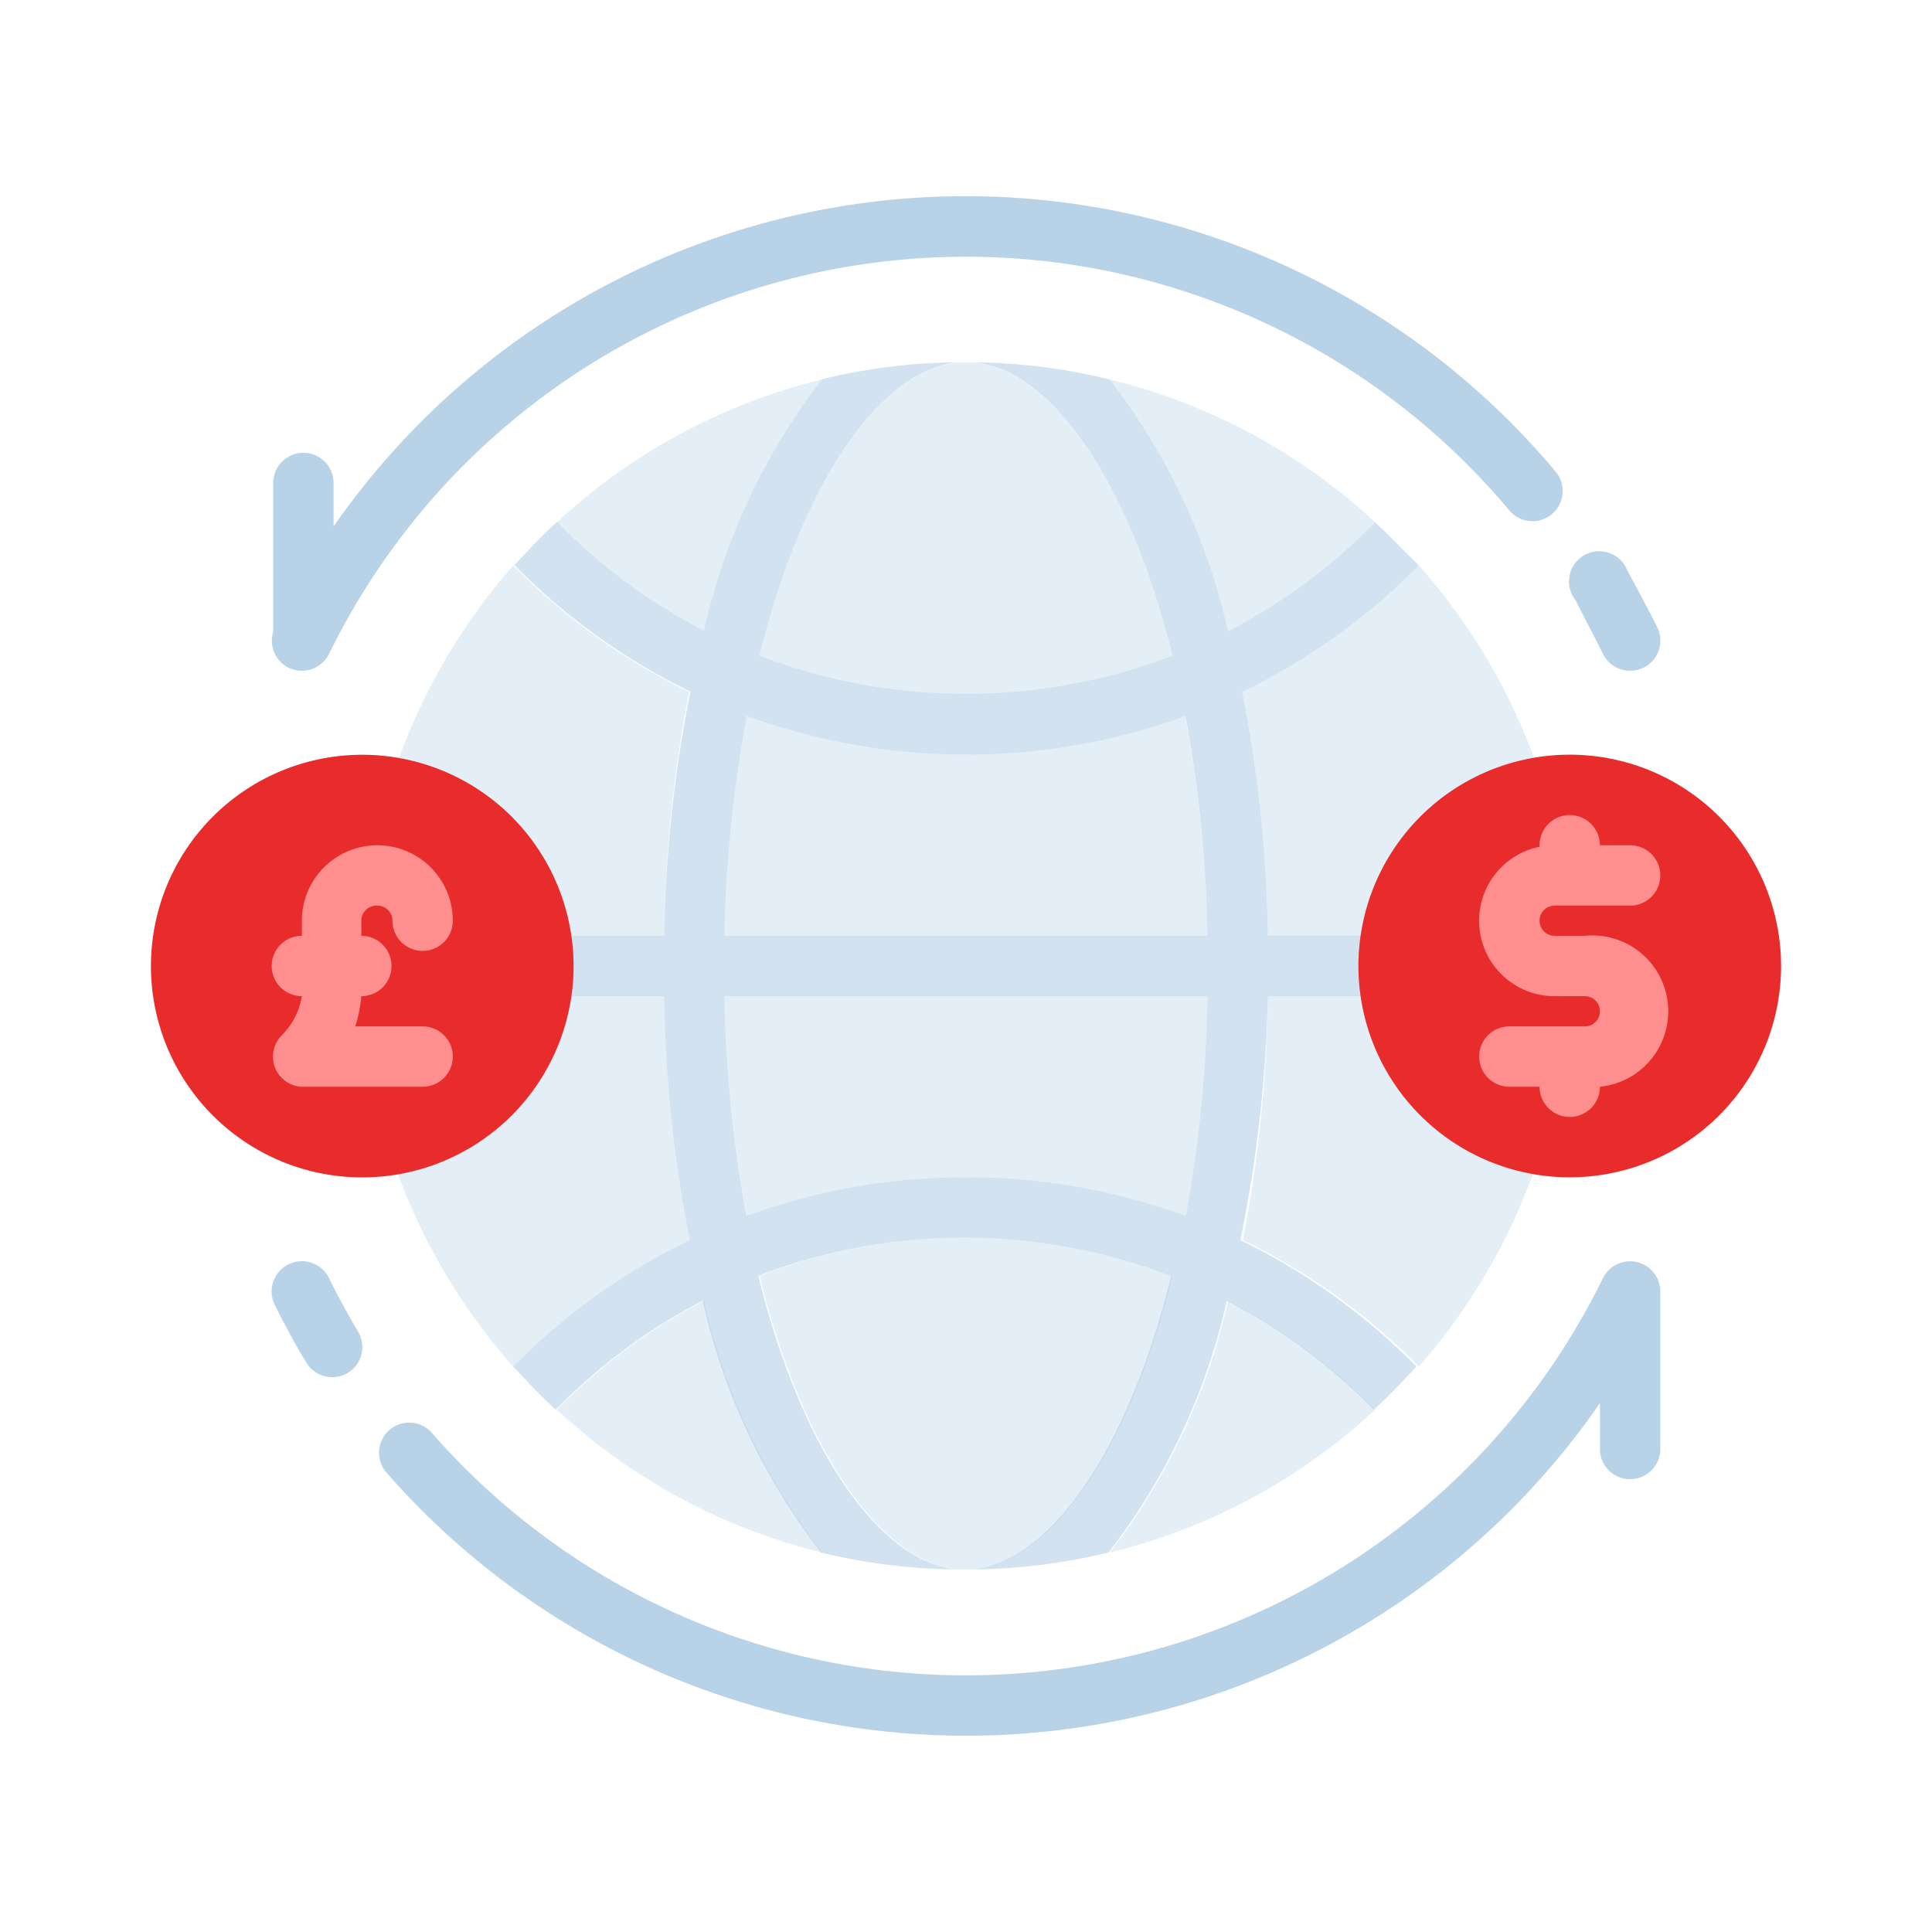 <svg xmlns="http://www.w3.org/2000/svg" viewBox="0 0 64 64"><defs><style>.cls-1,.cls-2,.cls-3{fill:#a6c7e2;}.cls-1{opacity:0.5;}.cls-2{opacity:0.3;}.cls-4{fill:#e82c2c;}.cls-5{opacity:0.8;}.cls-6{fill:#ff8e8e;}</style></defs><title>global exchange money</title><g id="global_exchange_money" data-name="global exchange money"><path class="cls-1" d="M42,33h3a1,1,0,0,0,0-2H42a44.88,44.88,0,0,0-.86-8.08A21.06,21.06,0,0,0,47,18.73L46.27,18c-.23-.24-.47-.47-.72-.7a18.9,18.9,0,0,1-4.87,3.61,21.11,21.11,0,0,0-3.92-8.34A19.77,19.77,0,0,0,32.24,12c2.54.22,5.15,3.85,6.6,9.73a19.2,19.2,0,0,1-13.68,0c1.45-5.88,4.06-9.51,6.6-9.73a19.77,19.77,0,0,0-4.52.56,21.11,21.11,0,0,0-3.92,8.34,18.9,18.9,0,0,1-4.87-3.61c-.25.23-.49.46-.72.7l-.69.73a21.06,21.06,0,0,0,5.83,4.19A44.88,44.88,0,0,0,22,31H19a1,1,0,0,0,0,2h3a44.88,44.88,0,0,0,.86,8.08A21.06,21.06,0,0,0,17,45.27l.69.73c.23.24.47.47.72.7a18.9,18.9,0,0,1,4.87-3.61,21.11,21.11,0,0,0,3.92,8.34,19.77,19.77,0,0,0,4.52.56c-2.54-.22-5.15-3.85-6.6-9.73a19.2,19.2,0,0,1,13.68,0c-1.45,5.88-4.06,9.51-6.6,9.73a19.77,19.77,0,0,0,4.52-.56,21.11,21.11,0,0,0,3.92-8.34,18.9,18.9,0,0,1,4.87,3.61c.25-.23.49-.46.72-.7l.69-.73a21.06,21.06,0,0,0-5.83-4.19A44.88,44.88,0,0,0,42,33ZM24.73,23.72a21.29,21.29,0,0,0,14.54,0A44.2,44.2,0,0,1,40,31H24A44.2,44.2,0,0,1,24.73,23.72ZM32,39a21.07,21.07,0,0,0-7.27,1.28A44.2,44.2,0,0,1,24,33H40a44.2,44.2,0,0,1-.72,7.28A21.07,21.07,0,0,0,32,39Z"/><path class="cls-2" d="M22.87,41.08A21.06,21.06,0,0,0,17,45.27a20.15,20.15,0,0,1-3.82-6.38,7,7,0,0,0,5.7-5.9H22A44.88,44.88,0,0,0,22.87,41.08Z"/><path class="cls-2" d="M13.22,25.11A20.15,20.15,0,0,1,17,18.73a21.06,21.06,0,0,0,5.83,4.19A44.88,44.88,0,0,0,22,31H18.92A7,7,0,0,0,13.22,25.11Z"/><path class="cls-2" d="M23.32,43.09a21.11,21.11,0,0,0,3.92,8.34,19.76,19.76,0,0,1-8.79-4.73A18.9,18.9,0,0,1,23.32,43.09Z"/><path class="cls-2" d="M23.32,20.91a18.9,18.9,0,0,1-4.87-3.61,19.76,19.76,0,0,1,8.79-4.73A21.11,21.11,0,0,0,23.32,20.91Z"/><path class="cls-2" d="M38.84,42.26c-1.45,5.88-4.06,9.51-6.6,9.73h-.48c-2.54-.22-5.15-3.85-6.6-9.73a19.2,19.2,0,0,1,13.68,0Z"/><path class="cls-2" d="M25.16,21.74c1.45-5.88,4.06-9.51,6.6-9.73h.48c2.54.22,5.15,3.85,6.6,9.73a19.2,19.2,0,0,1-13.68,0Z"/><path class="cls-2" d="M24,33H40a44.2,44.2,0,0,1-.72,7.28,21.29,21.29,0,0,0-14.54,0A44.2,44.2,0,0,1,24,33Z"/><path class="cls-2" d="M40,31H24a44.2,44.2,0,0,1,.72-7.28,21.29,21.29,0,0,0,14.54,0A44.2,44.2,0,0,1,40,31Z"/><path class="cls-2" d="M40.68,43.09a18.9,18.9,0,0,1,4.87,3.61,19.76,19.76,0,0,1-8.79,4.73A21.11,21.11,0,0,0,40.68,43.09Z"/><path class="cls-2" d="M40.68,20.91a21.11,21.11,0,0,0-3.92-8.34,19.76,19.76,0,0,1,8.79,4.73A18.9,18.9,0,0,1,40.68,20.91Z"/><path class="cls-2" d="M50.78,38.89A20.15,20.15,0,0,1,47,45.27a21.06,21.06,0,0,0-5.83-4.19A44.88,44.88,0,0,0,42,33h3.09A7,7,0,0,0,50.78,38.89Z"/><path class="cls-2" d="M41.13,22.92A21.06,21.06,0,0,0,47,18.73a20.15,20.15,0,0,1,3.82,6.38,7,7,0,0,0-5.7,5.9H42A44.88,44.88,0,0,0,41.13,22.92Z"/><path class="cls-3" d="M45.08,31a6.17,6.17,0,0,0,0,2,1,1,0,0,0,0-2ZM18,32a1,1,0,0,0,.92,1,6.17,6.17,0,0,0,0-2A1,1,0,0,0,18,32Z"/><path class="cls-4" d="M59,32a7,7,0,0,1-7,7,7,7,0,0,1,0-14A7,7,0,0,1,59,32Z"/><path class="cls-4" d="M19,32a7,7,0,1,1-5.78-6.89A7,7,0,0,1,19,32Z"/><g class="cls-5"><path class="cls-3" d="M54.23,41.81a1,1,0,0,0-1.13.53,23.5,23.5,0,0,1-38.79,5.13,1,1,0,0,0-1.41-.1,1,1,0,0,0-.09,1.42A25.51,25.51,0,0,0,53,46.48V48a1,1,0,0,0,2,0V42.78A1,1,0,0,0,54.23,41.81Z"/><path class="cls-3" d="M10.9,42.34a1,1,0,0,0-1.8.88c.32.65.67,1.3,1.05,1.92a1,1,0,0,0,.85.48,1,1,0,0,0,.52-.14,1,1,0,0,0,.34-1.37C11.52,43.53,11.19,42.94,10.9,42.34Z"/><path class="cls-3" d="M53.1,21.66a1,1,0,0,0,.9.56,1,1,0,0,0,.44-.1,1,1,0,0,0,.46-1.34c-.32-.64-.67-1.28-1-1.9a1,1,0,1,0-1.71,1C52.49,20.48,52.81,21.07,53.1,21.66Z"/><path class="cls-3" d="M9.56,22.12a1,1,0,0,0,.44.1,1,1,0,0,0,.9-.56A23.49,23.49,0,0,1,50,16.91a1,1,0,1,0,1.53-1.29,25.5,25.5,0,0,0-40.48,1.82V16a1,1,0,0,0-2,0v4.93A1,1,0,0,0,9.56,22.12Z"/></g><path class="cls-6" d="M52.5,31h-1a.5.5,0,0,1,0-1H54a1,1,0,0,0,0-2H53a1,1,0,0,0-2,0v.05A2.5,2.5,0,0,0,51.5,33h1a.5.5,0,0,1,0,1H50a1,1,0,0,0,0,2h1a1,1,0,0,0,2,0v0a2.5,2.5,0,0,0-.5-5Z"/><path class="cls-6" d="M12.5,30a.5.5,0,0,1,.5.5,1,1,0,0,0,2,0,2.5,2.5,0,0,0-5,0V31a1,1,0,0,0,0,2,2.37,2.37,0,0,1-.67,1.3,1,1,0,0,0-.21,1.09A1,1,0,0,0,10,36h4a1,1,0,0,0,0-2H11.77a4.79,4.79,0,0,0,.2-1h0a1,1,0,0,0,0-2v-.5A.5.5,0,0,1,12.5,30Z"/></g></svg>